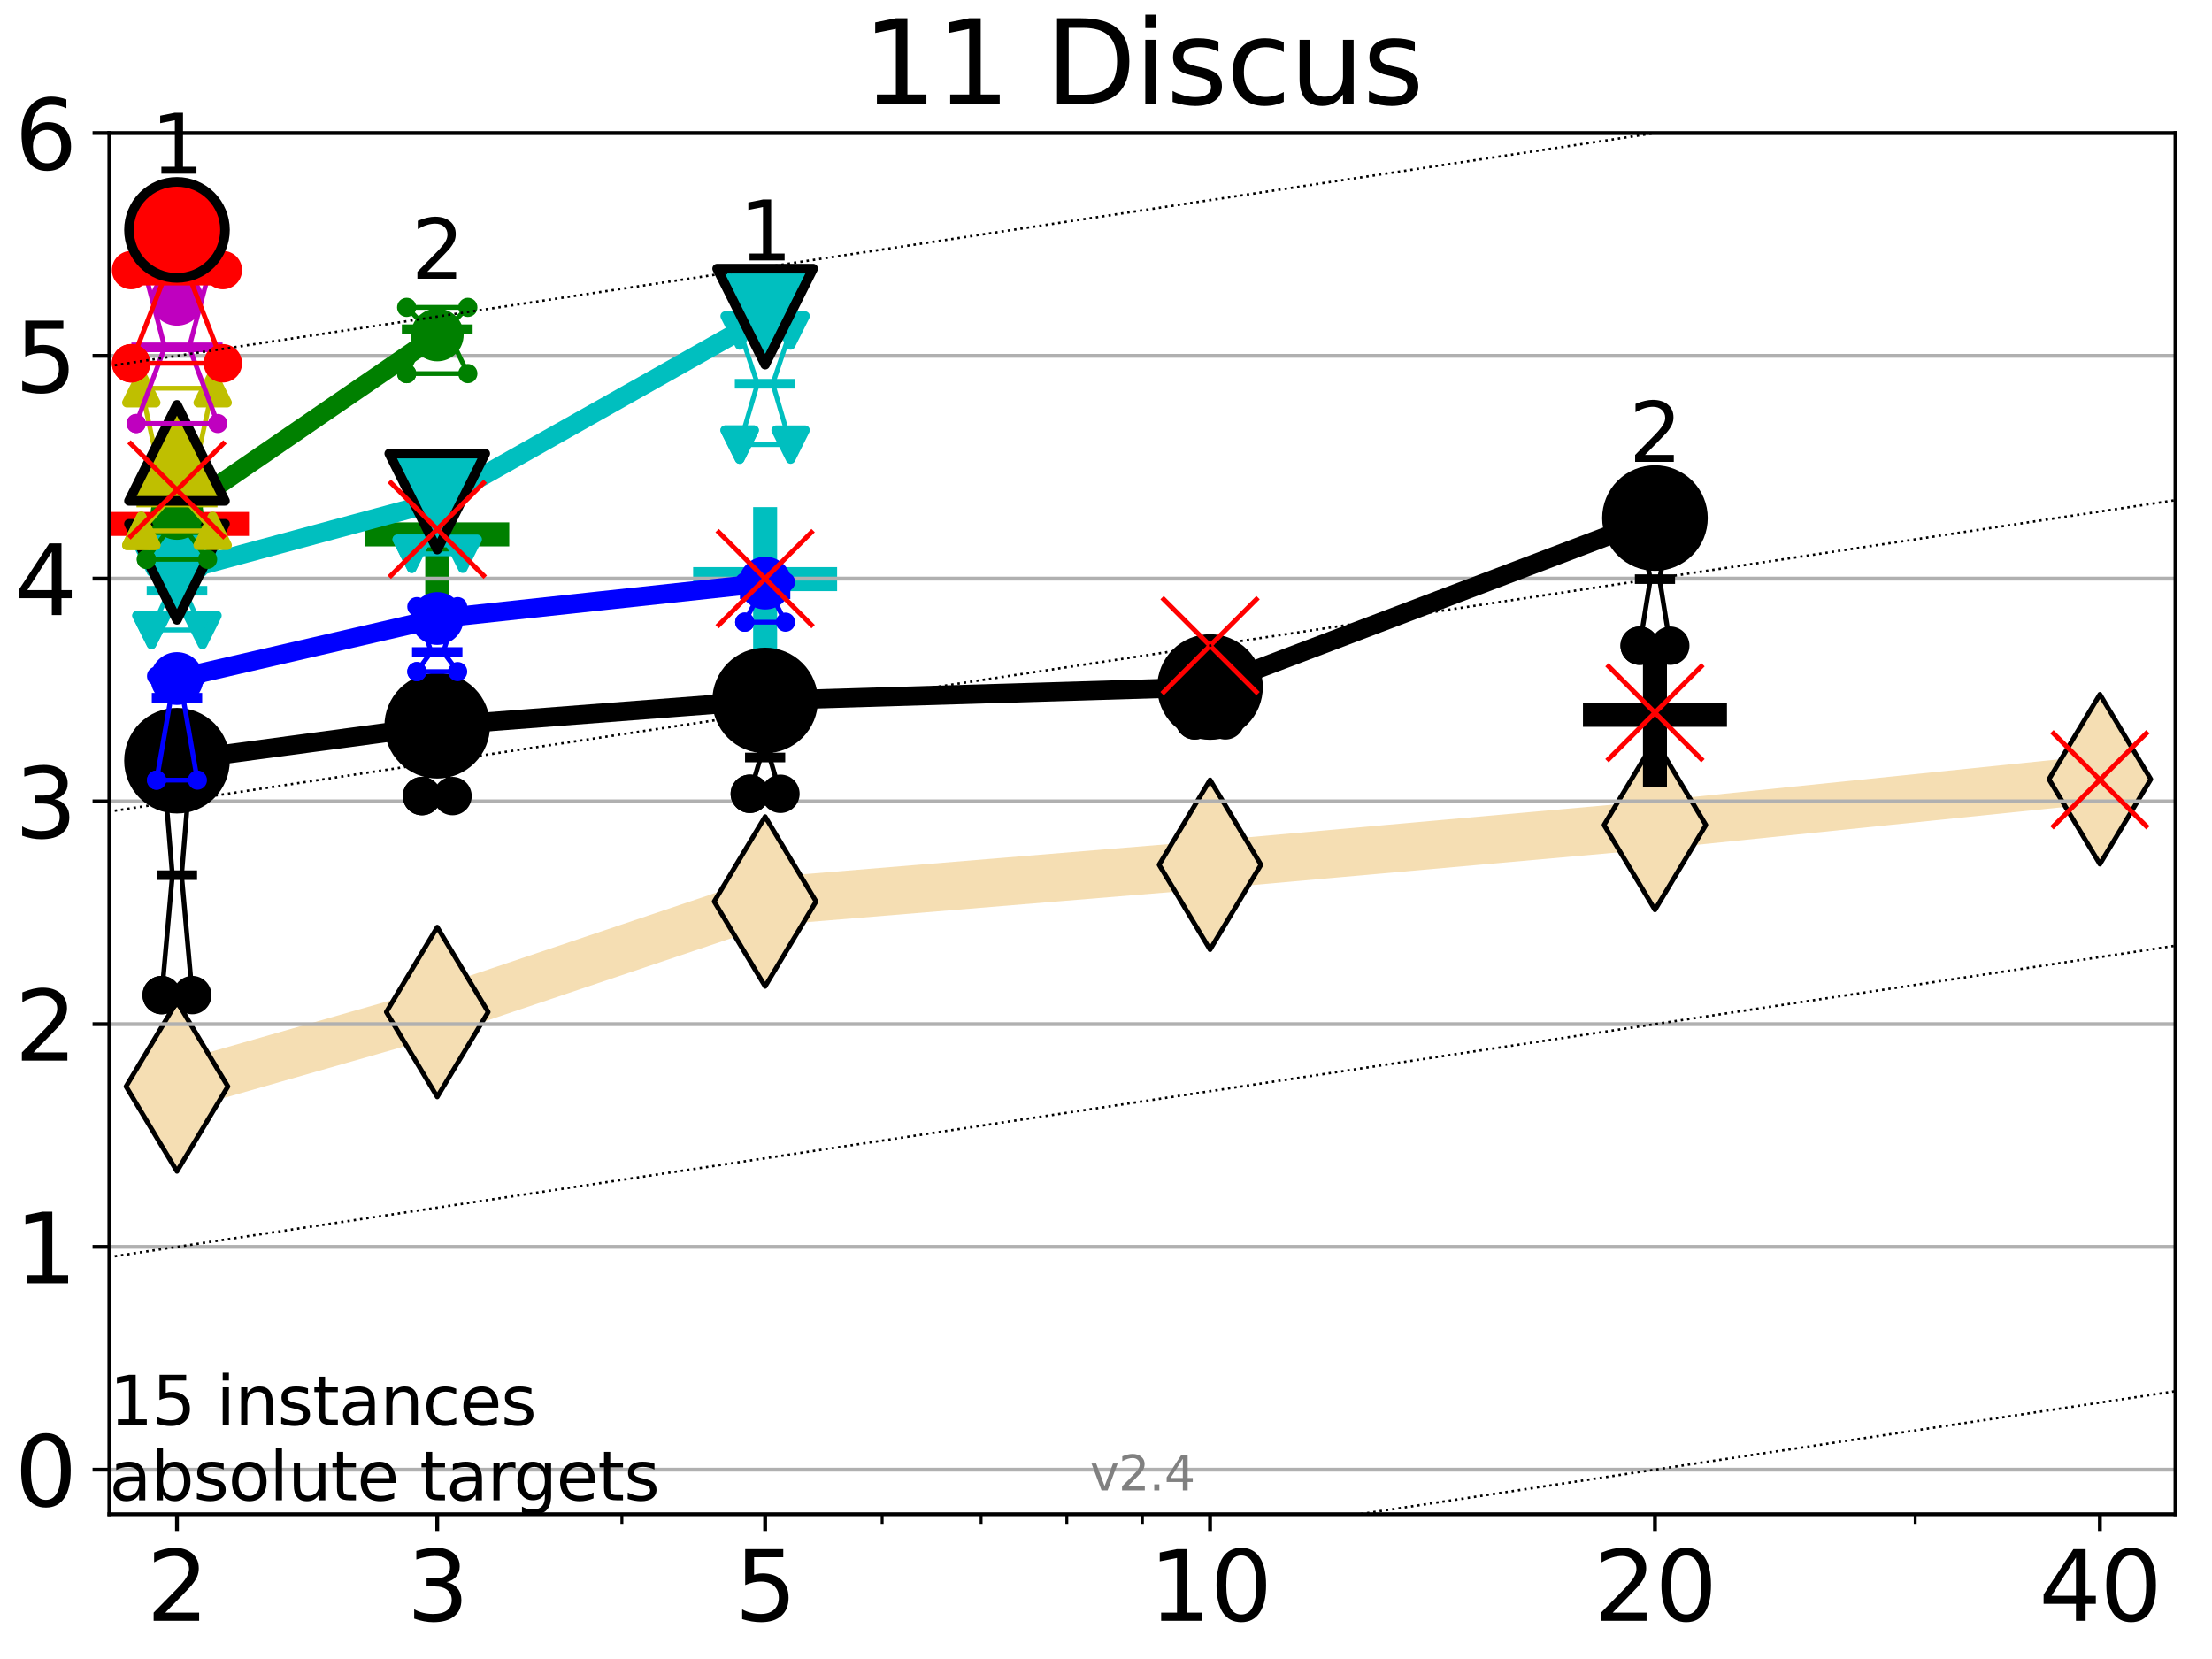 <?xml version="1.0" encoding="utf-8" standalone="no"?>
<!DOCTYPE svg PUBLIC "-//W3C//DTD SVG 1.1//EN"
  "http://www.w3.org/Graphics/SVG/1.1/DTD/svg11.dtd">
<svg height="345.6pt" version="1.1" viewBox="0 0 460.8 345.6" width="460.8pt" xmlns="http://www.w3.org/2000/svg" xmlns:xlink="http://www.w3.org/1999/xlink">
 <defs>
  <style type="text/css">*{stroke-linecap:butt;stroke-linejoin:round;}</style>
 </defs>
 <g id="figure_1">
  <g id="patch_1">
   <path d="M 0 345.6 
L 460.8 345.6 
L 460.8 0 
L 0 0 
z
" style="fill:#ffffff;"/>
  </g>
  <g id="axes_1">
   <g id="patch_2">
    <path d="M 22.78 315.44 
L 453.192 315.44 
L 453.192 27.72 
L 22.78 27.72 
z
" style="fill:#ffffff;"/>
   </g>
   <g id="line2d_1">
    <path clip-path="url(#pbc38364cb5)" d="M 36.868 226.332 
L 91.085 210.823 
L 159.39 187.8 
L 252.074 180.146 
L 344.758 171.862 
L 437.443 162.328 
" style="fill:none;stroke:#f5deb3;stroke-linecap:square;stroke-width:10;"/>
    <defs>
     <path d="M 0 17.678 
L 10.607 0 
L 0 -17.678 
L -10.607 0 
z
" id="m66cfd3278a" style="stroke:#000000;stroke-linejoin:miter;"/>
    </defs>
    <g clip-path="url(#pbc38364cb5)">
     <use style="fill:#f5deb3;stroke:#000000;stroke-linejoin:miter;" x="36.868" xlink:href="#m66cfd3278a" y="226.332"/>
     <use style="fill:#f5deb3;stroke:#000000;stroke-linejoin:miter;" x="91.085" xlink:href="#m66cfd3278a" y="210.823"/>
     <use style="fill:#f5deb3;stroke:#000000;stroke-linejoin:miter;" x="159.39" xlink:href="#m66cfd3278a" y="187.8"/>
     <use style="fill:#f5deb3;stroke:#000000;stroke-linejoin:miter;" x="252.074" xlink:href="#m66cfd3278a" y="180.146"/>
     <use style="fill:#f5deb3;stroke:#000000;stroke-linejoin:miter;" x="344.758" xlink:href="#m66cfd3278a" y="171.862"/>
     <use style="fill:#f5deb3;stroke:#000000;stroke-linejoin:miter;" x="437.443" xlink:href="#m66cfd3278a" y="162.328"/>
    </g>
   </g>
   <g id="line2d_2">
    <defs>
     <path d="M -15 0 
L 15 0 
M 0 15 
L 0 -15 
" id="md6edd3a2f4" style="stroke:#000000;stroke-width:5;"/>
    </defs>
    <g clip-path="url(#pbc38364cb5)">
     <use style="stroke:#000000;stroke-width:5;" x="344.758" xlink:href="#md6edd3a2f4" y="148.916"/>
    </g>
   </g>
   <g id="line2d_3">
    <defs>
     <path d="M -15 0 
L 15 0 
M 0 15 
L 0 -15 
" id="m4efd03cc0b" style="stroke:#00bfbf;stroke-width:5;"/>
    </defs>
    <g clip-path="url(#pbc38364cb5)">
     <use style="fill:#00bfbf;stroke:#00bfbf;stroke-width:5;" x="159.39" xlink:href="#m4efd03cc0b" y="120.636"/>
    </g>
   </g>
   <g id="line2d_4">
    <defs>
     <path d="M -15 0 
L 15 0 
M 0 15 
L 0 -15 
" id="mfd7782c67b" style="stroke:#008000;stroke-width:5;"/>
    </defs>
    <g clip-path="url(#pbc38364cb5)">
     <use style="fill:#008000;stroke:#008000;stroke-width:5;" x="91.085" xlink:href="#mfd7782c67b" y="111.326"/>
    </g>
   </g>
   <g id="line2d_5">
    <defs>
     <path d="M -15 0 
L 15 0 
M 0 15 
L 0 -15 
" id="m9fcfa1dea4" style="stroke:#ff0000;stroke-width:5;"/>
    </defs>
    <g clip-path="url(#pbc38364cb5)">
     <use style="fill:#ff0000;stroke:#ff0000;stroke-width:5;" x="36.868" xlink:href="#m9fcfa1dea4" y="109.151"/>
    </g>
   </g>
   <g id="matplotlib.axis_1">
    <g id="xtick_1">
     <g id="line2d_6">
      <defs>
       <path d="M 0 0 
L 0 3.5 
" id="mc74a6792f9" style="stroke:#000000;stroke-width:0.8;"/>
      </defs>
      <g>
       <use style="stroke:#000000;stroke-width:0.8;" x="36.868" xlink:href="#mc74a6792f9" y="315.44"/>
      </g>
     </g>
     <g id="text_1">
      <!-- 2 -->
      <g transform="translate(30.506 337.637)scale(0.2 -0.2)">
       <defs>
        <path d="M 1228 531 
L 3431 531 
L 3431 0 
L 469 0 
L 469 531 
Q 828 903 1448 1529 
Q 2069 2156 2228 2338 
Q 2531 2678 2651 2914 
Q 2772 3150 2772 3378 
Q 2772 3750 2511 3984 
Q 2250 4219 1831 4219 
Q 1534 4219 1204 4116 
Q 875 4013 500 3803 
L 500 4441 
Q 881 4594 1212 4672 
Q 1544 4750 1819 4750 
Q 2544 4750 2975 4387 
Q 3406 4025 3406 3419 
Q 3406 3131 3298 2873 
Q 3191 2616 2906 2266 
Q 2828 2175 2409 1742 
Q 1991 1309 1228 531 
z
" id="DejaVuSans-32" transform="scale(0.016)"/>
       </defs>
       <use xlink:href="#DejaVuSans-32"/>
      </g>
     </g>
    </g>
    <g id="xtick_2">
     <g id="line2d_7">
      <g>
       <use style="stroke:#000000;stroke-width:0.8;" x="91.085" xlink:href="#mc74a6792f9" y="315.44"/>
      </g>
     </g>
     <g id="text_2">
      <!-- 3 -->
      <g transform="translate(84.723 337.637)scale(0.2 -0.2)">
       <defs>
        <path d="M 2597 2516 
Q 3050 2419 3304 2112 
Q 3559 1806 3559 1356 
Q 3559 666 3084 287 
Q 2609 -91 1734 -91 
Q 1441 -91 1130 -33 
Q 819 25 488 141 
L 488 750 
Q 750 597 1062 519 
Q 1375 441 1716 441 
Q 2309 441 2620 675 
Q 2931 909 2931 1356 
Q 2931 1769 2642 2001 
Q 2353 2234 1838 2234 
L 1294 2234 
L 1294 2753 
L 1863 2753 
Q 2328 2753 2575 2939 
Q 2822 3125 2822 3475 
Q 2822 3834 2567 4026 
Q 2313 4219 1838 4219 
Q 1578 4219 1281 4162 
Q 984 4106 628 3988 
L 628 4550 
Q 988 4650 1302 4700 
Q 1616 4750 1894 4750 
Q 2613 4750 3031 4423 
Q 3450 4097 3450 3541 
Q 3450 3153 3228 2886 
Q 3006 2619 2597 2516 
z
" id="DejaVuSans-33" transform="scale(0.016)"/>
       </defs>
       <use xlink:href="#DejaVuSans-33"/>
      </g>
     </g>
    </g>
    <g id="xtick_3">
     <g id="line2d_8">
      <g>
       <use style="stroke:#000000;stroke-width:0.8;" x="159.39" xlink:href="#mc74a6792f9" y="315.44"/>
      </g>
     </g>
     <g id="text_3">
      <!-- 5 -->
      <g transform="translate(153.028 337.637)scale(0.2 -0.2)">
       <defs>
        <path d="M 691 4666 
L 3169 4666 
L 3169 4134 
L 1269 4134 
L 1269 2991 
Q 1406 3038 1543 3061 
Q 1681 3084 1819 3084 
Q 2600 3084 3056 2656 
Q 3513 2228 3513 1497 
Q 3513 744 3044 326 
Q 2575 -91 1722 -91 
Q 1428 -91 1123 -41 
Q 819 9 494 109 
L 494 744 
Q 775 591 1075 516 
Q 1375 441 1709 441 
Q 2250 441 2565 725 
Q 2881 1009 2881 1497 
Q 2881 1984 2565 2268 
Q 2250 2553 1709 2553 
Q 1456 2553 1204 2497 
Q 953 2441 691 2322 
L 691 4666 
z
" id="DejaVuSans-35" transform="scale(0.016)"/>
       </defs>
       <use xlink:href="#DejaVuSans-35"/>
      </g>
     </g>
    </g>
    <g id="xtick_4">
     <g id="line2d_9">
      <g>
       <use style="stroke:#000000;stroke-width:0.8;" x="252.074" xlink:href="#mc74a6792f9" y="315.44"/>
      </g>
     </g>
     <g id="text_4">
      <!-- 10 -->
      <g transform="translate(239.349 337.637)scale(0.2 -0.2)">
       <defs>
        <path d="M 794 531 
L 1825 531 
L 1825 4091 
L 703 3866 
L 703 4441 
L 1819 4666 
L 2450 4666 
L 2450 531 
L 3481 531 
L 3481 0 
L 794 0 
L 794 531 
z
" id="DejaVuSans-31" transform="scale(0.016)"/>
        <path d="M 2034 4250 
Q 1547 4250 1301 3770 
Q 1056 3291 1056 2328 
Q 1056 1369 1301 889 
Q 1547 409 2034 409 
Q 2525 409 2770 889 
Q 3016 1369 3016 2328 
Q 3016 3291 2770 3770 
Q 2525 4250 2034 4250 
z
M 2034 4750 
Q 2819 4750 3233 4129 
Q 3647 3509 3647 2328 
Q 3647 1150 3233 529 
Q 2819 -91 2034 -91 
Q 1250 -91 836 529 
Q 422 1150 422 2328 
Q 422 3509 836 4129 
Q 1250 4750 2034 4750 
z
" id="DejaVuSans-30" transform="scale(0.016)"/>
       </defs>
       <use xlink:href="#DejaVuSans-31"/>
       <use x="63.623" xlink:href="#DejaVuSans-30"/>
      </g>
     </g>
    </g>
    <g id="xtick_5">
     <g id="line2d_10">
      <g>
       <use style="stroke:#000000;stroke-width:0.8;" x="344.758" xlink:href="#mc74a6792f9" y="315.44"/>
      </g>
     </g>
     <g id="text_5">
      <!-- 20 -->
      <g transform="translate(332.033 337.637)scale(0.2 -0.2)">
       <use xlink:href="#DejaVuSans-32"/>
       <use x="63.623" xlink:href="#DejaVuSans-30"/>
      </g>
     </g>
    </g>
    <g id="xtick_6">
     <g id="line2d_11">
      <g>
       <use style="stroke:#000000;stroke-width:0.8;" x="437.443" xlink:href="#mc74a6792f9" y="315.44"/>
      </g>
     </g>
     <g id="text_6">
      <!-- 40 -->
      <g transform="translate(424.718 337.637)scale(0.2 -0.2)">
       <defs>
        <path d="M 2419 4116 
L 825 1625 
L 2419 1625 
L 2419 4116 
z
M 2253 4666 
L 3047 4666 
L 3047 1625 
L 3713 1625 
L 3713 1100 
L 3047 1100 
L 3047 0 
L 2419 0 
L 2419 1100 
L 313 1100 
L 313 1709 
L 2253 4666 
z
" id="DejaVuSans-34" transform="scale(0.016)"/>
       </defs>
       <use xlink:href="#DejaVuSans-34"/>
       <use x="63.623" xlink:href="#DejaVuSans-30"/>
      </g>
     </g>
    </g>
    <g id="xtick_7">
     <g id="line2d_12">
      <defs>
       <path d="M 0 0 
L 0 2 
" id="mb801c07782" style="stroke:#000000;stroke-width:0.6;"/>
      </defs>
      <g>
       <use style="stroke:#000000;stroke-width:0.6;" x="129.552" xlink:href="#mb801c07782" y="315.44"/>
      </g>
     </g>
    </g>
    <g id="xtick_8">
     <g id="line2d_13">
      <g>
       <use style="stroke:#000000;stroke-width:0.6;" x="183.769" xlink:href="#mb801c07782" y="315.44"/>
      </g>
     </g>
    </g>
    <g id="xtick_9">
     <g id="line2d_14">
      <g>
       <use style="stroke:#000000;stroke-width:0.6;" x="204.381" xlink:href="#mb801c07782" y="315.44"/>
      </g>
     </g>
    </g>
    <g id="xtick_10">
     <g id="line2d_15">
      <g>
       <use style="stroke:#000000;stroke-width:0.6;" x="222.237" xlink:href="#mb801c07782" y="315.44"/>
      </g>
     </g>
    </g>
    <g id="xtick_11">
     <g id="line2d_16">
      <g>
       <use style="stroke:#000000;stroke-width:0.6;" x="237.986" xlink:href="#mb801c07782" y="315.44"/>
      </g>
     </g>
    </g>
    <g id="xtick_12">
     <g id="line2d_17">
      <g>
       <use style="stroke:#000000;stroke-width:0.6;" x="398.975" xlink:href="#mb801c07782" y="315.44"/>
      </g>
     </g>
    </g>
   </g>
   <g id="matplotlib.axis_2">
    <g id="ytick_1">
     <g id="line2d_18">
      <path clip-path="url(#pbc38364cb5)" d="M 22.78 306.159 
L 453.192 306.159 
" style="fill:none;stroke:#b0b0b0;stroke-linecap:square;stroke-width:0.8;"/>
     </g>
     <g id="line2d_19">
      <defs>
       <path d="M 0 0 
L -3.5 0 
" id="m83ab6d2606" style="stroke:#000000;stroke-width:0.8;"/>
      </defs>
      <g>
       <use style="stroke:#000000;stroke-width:0.8;" x="22.78" xlink:href="#m83ab6d2606" y="306.159"/>
      </g>
     </g>
     <g id="text_7">
      <!-- 0 -->
      <g transform="translate(3.055 313.757)scale(0.2 -0.2)">
       <use xlink:href="#DejaVuSans-30"/>
      </g>
     </g>
    </g>
    <g id="ytick_2">
     <g id="line2d_20">
      <path clip-path="url(#pbc38364cb5)" d="M 22.78 259.752 
L 453.192 259.752 
" style="fill:none;stroke:#b0b0b0;stroke-linecap:square;stroke-width:0.8;"/>
     </g>
     <g id="line2d_21">
      <g>
       <use style="stroke:#000000;stroke-width:0.8;" x="22.78" xlink:href="#m83ab6d2606" y="259.752"/>
      </g>
     </g>
     <g id="text_8">
      <!-- 1 -->
      <g transform="translate(3.055 267.351)scale(0.2 -0.2)">
       <use xlink:href="#DejaVuSans-31"/>
      </g>
     </g>
    </g>
    <g id="ytick_3">
     <g id="line2d_22">
      <path clip-path="url(#pbc38364cb5)" d="M 22.78 213.346 
L 453.192 213.346 
" style="fill:none;stroke:#b0b0b0;stroke-linecap:square;stroke-width:0.8;"/>
     </g>
     <g id="line2d_23">
      <g>
       <use style="stroke:#000000;stroke-width:0.8;" x="22.78" xlink:href="#m83ab6d2606" y="213.346"/>
      </g>
     </g>
     <g id="text_9">
      <!-- 2 -->
      <g transform="translate(3.055 220.944)scale(0.2 -0.2)">
       <use xlink:href="#DejaVuSans-32"/>
      </g>
     </g>
    </g>
    <g id="ytick_4">
     <g id="line2d_24">
      <path clip-path="url(#pbc38364cb5)" d="M 22.78 166.939 
L 453.192 166.939 
" style="fill:none;stroke:#b0b0b0;stroke-linecap:square;stroke-width:0.8;"/>
     </g>
     <g id="line2d_25">
      <g>
       <use style="stroke:#000000;stroke-width:0.8;" x="22.78" xlink:href="#m83ab6d2606" y="166.939"/>
      </g>
     </g>
     <g id="text_10">
      <!-- 3 -->
      <g transform="translate(3.055 174.538)scale(0.2 -0.2)">
       <use xlink:href="#DejaVuSans-33"/>
      </g>
     </g>
    </g>
    <g id="ytick_5">
     <g id="line2d_26">
      <path clip-path="url(#pbc38364cb5)" d="M 22.78 120.533 
L 453.192 120.533 
" style="fill:none;stroke:#b0b0b0;stroke-linecap:square;stroke-width:0.8;"/>
     </g>
     <g id="line2d_27">
      <g>
       <use style="stroke:#000000;stroke-width:0.8;" x="22.78" xlink:href="#m83ab6d2606" y="120.533"/>
      </g>
     </g>
     <g id="text_11">
      <!-- 4 -->
      <g transform="translate(3.055 128.131)scale(0.2 -0.2)">
       <use xlink:href="#DejaVuSans-34"/>
      </g>
     </g>
    </g>
    <g id="ytick_6">
     <g id="line2d_28">
      <path clip-path="url(#pbc38364cb5)" d="M 22.78 74.126 
L 453.192 74.126 
" style="fill:none;stroke:#b0b0b0;stroke-linecap:square;stroke-width:0.8;"/>
     </g>
     <g id="line2d_29">
      <g>
       <use style="stroke:#000000;stroke-width:0.8;" x="22.78" xlink:href="#m83ab6d2606" y="74.126"/>
      </g>
     </g>
     <g id="text_12">
      <!-- 5 -->
      <g transform="translate(3.055 81.725)scale(0.2 -0.2)">
       <use xlink:href="#DejaVuSans-35"/>
      </g>
     </g>
    </g>
    <g id="ytick_7">
     <g id="line2d_30">
      <path clip-path="url(#pbc38364cb5)" d="M 22.78 27.72 
L 453.192 27.72 
" style="fill:none;stroke:#b0b0b0;stroke-linecap:square;stroke-width:0.8;"/>
     </g>
     <g id="line2d_31">
      <g>
       <use style="stroke:#000000;stroke-width:0.8;" x="22.78" xlink:href="#m83ab6d2606" y="27.72"/>
      </g>
     </g>
     <g id="text_13">
      <!-- 6 -->
      <g transform="translate(3.055 35.318)scale(0.2 -0.2)">
       <defs>
        <path d="M 2113 2584 
Q 1688 2584 1439 2293 
Q 1191 2003 1191 1497 
Q 1191 994 1439 701 
Q 1688 409 2113 409 
Q 2538 409 2786 701 
Q 3034 994 3034 1497 
Q 3034 2003 2786 2293 
Q 2538 2584 2113 2584 
z
M 3366 4563 
L 3366 3988 
Q 3128 4100 2886 4159 
Q 2644 4219 2406 4219 
Q 1781 4219 1451 3797 
Q 1122 3375 1075 2522 
Q 1259 2794 1537 2939 
Q 1816 3084 2150 3084 
Q 2853 3084 3261 2657 
Q 3669 2231 3669 1497 
Q 3669 778 3244 343 
Q 2819 -91 2113 -91 
Q 1303 -91 875 529 
Q 447 1150 447 2328 
Q 447 3434 972 4092 
Q 1497 4750 2381 4750 
Q 2619 4750 2861 4703 
Q 3103 4656 3366 4563 
z
" id="DejaVuSans-36" transform="scale(0.016)"/>
       </defs>
       <use xlink:href="#DejaVuSans-36"/>
      </g>
     </g>
    </g>
   </g>
   <g id="line2d_32">
    <path clip-path="url(#pbc38364cb5)" d="M 33.682 207.297 
L 35.912 182.318 
L 33.682 155.205 
L 40.054 155.205 
L 37.824 182.318 
L 40.054 207.297 
L 33.682 207.297 
" style="fill:none;stroke:#000000;stroke-linecap:square;"/>
   </g>
   <g id="line2d_33">
    <path clip-path="url(#pbc38364cb5)" d="M 33.682 207.297 
L 40.054 207.297 
L 40.054 155.205 
L 33.682 155.205 
L 33.682 207.297 
" style="fill:none;"/>
    <defs>
     <path d="M 0 3 
C 0.796 3 1.559 2.684 2.121 2.121 
C 2.684 1.559 3 0.796 3 0 
C 3 -0.796 2.684 -1.559 2.121 -2.121 
C 1.559 -2.684 0.796 -3 0 -3 
C -0.796 -3 -1.559 -2.684 -2.121 -2.121 
C -2.684 -1.559 -3 -0.796 -3 0 
C -3 0.796 -2.684 1.559 -2.121 2.121 
C -1.559 2.684 -0.796 3 0 3 
z
" id="m1282d35e96" style="stroke:#000000;stroke-width:2;"/>
    </defs>
    <g clip-path="url(#pbc38364cb5)">
     <use style="stroke:#000000;stroke-width:2;" x="33.682" xlink:href="#m1282d35e96" y="207.297"/>
     <use style="stroke:#000000;stroke-width:2;" x="40.054" xlink:href="#m1282d35e96" y="207.297"/>
     <use style="stroke:#000000;stroke-width:2;" x="40.054" xlink:href="#m1282d35e96" y="155.205"/>
     <use style="stroke:#000000;stroke-width:2;" x="33.682" xlink:href="#m1282d35e96" y="155.205"/>
     <use style="stroke:#000000;stroke-width:2;" x="33.682" xlink:href="#m1282d35e96" y="207.297"/>
    </g>
   </g>
   <g id="line2d_34">
    <path clip-path="url(#pbc38364cb5)" d="M 33.682 182.318 
L 40.054 182.318 
" style="fill:none;stroke:#000000;stroke-linecap:square;stroke-width:2;"/>
   </g>
   <g id="line2d_35">
    <path clip-path="url(#pbc38364cb5)" d="M 87.899 165.835 
L 90.129 156.691 
L 87.899 153.726 
L 94.271 153.726 
L 92.041 156.691 
L 94.271 165.835 
L 87.899 165.835 
" style="fill:none;stroke:#000000;stroke-linecap:square;"/>
   </g>
   <g id="line2d_36">
    <path clip-path="url(#pbc38364cb5)" d="M 87.899 165.835 
L 94.271 165.835 
L 94.271 153.726 
L 87.899 153.726 
L 87.899 165.835 
" style="fill:none;"/>
    <g clip-path="url(#pbc38364cb5)">
     <use style="stroke:#000000;stroke-width:2;" x="87.899" xlink:href="#m1282d35e96" y="165.835"/>
     <use style="stroke:#000000;stroke-width:2;" x="94.271" xlink:href="#m1282d35e96" y="165.835"/>
     <use style="stroke:#000000;stroke-width:2;" x="94.271" xlink:href="#m1282d35e96" y="153.726"/>
     <use style="stroke:#000000;stroke-width:2;" x="87.899" xlink:href="#m1282d35e96" y="153.726"/>
     <use style="stroke:#000000;stroke-width:2;" x="87.899" xlink:href="#m1282d35e96" y="165.835"/>
    </g>
   </g>
   <g id="line2d_37">
    <path clip-path="url(#pbc38364cb5)" d="M 87.899 156.691 
L 94.271 156.691 
" style="fill:none;stroke:#000000;stroke-linecap:square;stroke-width:2;"/>
   </g>
   <g id="line2d_38">
    <path clip-path="url(#pbc38364cb5)" d="M 156.204 165.362 
L 158.434 157.801 
L 156.204 143.507 
L 162.576 143.507 
L 160.346 157.801 
L 162.576 165.362 
L 156.204 165.362 
" style="fill:none;stroke:#000000;stroke-linecap:square;"/>
   </g>
   <g id="line2d_39">
    <path clip-path="url(#pbc38364cb5)" d="M 156.204 165.362 
L 162.576 165.362 
L 162.576 143.507 
L 156.204 143.507 
L 156.204 165.362 
" style="fill:none;"/>
    <g clip-path="url(#pbc38364cb5)">
     <use style="stroke:#000000;stroke-width:2;" x="156.204" xlink:href="#m1282d35e96" y="165.362"/>
     <use style="stroke:#000000;stroke-width:2;" x="162.576" xlink:href="#m1282d35e96" y="165.362"/>
     <use style="stroke:#000000;stroke-width:2;" x="162.576" xlink:href="#m1282d35e96" y="143.507"/>
     <use style="stroke:#000000;stroke-width:2;" x="156.204" xlink:href="#m1282d35e96" y="143.507"/>
     <use style="stroke:#000000;stroke-width:2;" x="156.204" xlink:href="#m1282d35e96" y="165.362"/>
    </g>
   </g>
   <g id="line2d_40">
    <path clip-path="url(#pbc38364cb5)" d="M 156.204 157.801 
L 162.576 157.801 
" style="fill:none;stroke:#000000;stroke-linecap:square;stroke-width:2;"/>
   </g>
   <g id="line2d_41">
    <path clip-path="url(#pbc38364cb5)" d="M 248.888 150.065 
L 251.118 142.469 
L 248.888 138.926 
L 255.26 138.926 
L 253.03 142.469 
L 255.26 150.065 
L 248.888 150.065 
" style="fill:none;stroke:#000000;stroke-linecap:square;"/>
   </g>
   <g id="line2d_42">
    <path clip-path="url(#pbc38364cb5)" d="M 248.888 150.065 
L 255.26 150.065 
L 255.26 138.926 
L 248.888 138.926 
L 248.888 150.065 
" style="fill:none;"/>
    <g clip-path="url(#pbc38364cb5)">
     <use style="stroke:#000000;stroke-width:2;" x="248.888" xlink:href="#m1282d35e96" y="150.065"/>
     <use style="stroke:#000000;stroke-width:2;" x="255.26" xlink:href="#m1282d35e96" y="150.065"/>
     <use style="stroke:#000000;stroke-width:2;" x="255.26" xlink:href="#m1282d35e96" y="138.926"/>
     <use style="stroke:#000000;stroke-width:2;" x="248.888" xlink:href="#m1282d35e96" y="138.926"/>
     <use style="stroke:#000000;stroke-width:2;" x="248.888" xlink:href="#m1282d35e96" y="150.065"/>
    </g>
   </g>
   <g id="line2d_43">
    <path clip-path="url(#pbc38364cb5)" d="M 248.888 142.469 
L 255.26 142.469 
" style="fill:none;stroke:#000000;stroke-linecap:square;stroke-width:2;"/>
   </g>
   <g id="line2d_44">
    <path clip-path="url(#pbc38364cb5)" d="M 341.572 134.512 
L 343.803 120.643 
L 341.572 109.257 
L 347.945 109.257 
L 345.714 120.643 
L 347.945 134.512 
L 341.572 134.512 
" style="fill:none;stroke:#000000;stroke-linecap:square;"/>
   </g>
   <g id="line2d_45">
    <path clip-path="url(#pbc38364cb5)" d="M 341.572 134.512 
L 347.945 134.512 
L 347.945 109.257 
L 341.572 109.257 
L 341.572 134.512 
" style="fill:none;"/>
    <g clip-path="url(#pbc38364cb5)">
     <use style="stroke:#000000;stroke-width:2;" x="341.572" xlink:href="#m1282d35e96" y="134.512"/>
     <use style="stroke:#000000;stroke-width:2;" x="347.945" xlink:href="#m1282d35e96" y="134.512"/>
     <use style="stroke:#000000;stroke-width:2;" x="347.945" xlink:href="#m1282d35e96" y="109.257"/>
     <use style="stroke:#000000;stroke-width:2;" x="341.572" xlink:href="#m1282d35e96" y="109.257"/>
     <use style="stroke:#000000;stroke-width:2;" x="341.572" xlink:href="#m1282d35e96" y="134.512"/>
    </g>
   </g>
   <g id="line2d_46">
    <path clip-path="url(#pbc38364cb5)" d="M 341.572 120.643 
L 347.945 120.643 
" style="fill:none;stroke:#000000;stroke-linecap:square;stroke-width:2;"/>
   </g>
   <g id="line2d_47">
    <path clip-path="url(#pbc38364cb5)" d="M 36.868 158.466 
L 91.085 151.183 
" style="fill:none;stroke:#000000;stroke-linecap:square;stroke-width:4;"/>
   </g>
   <g id="line2d_48">
    <path clip-path="url(#pbc38364cb5)" d="M 91.085 151.183 
L 159.39 145.915 
" style="fill:none;stroke:#000000;stroke-linecap:square;stroke-width:4;"/>
   </g>
   <g id="line2d_49">
    <path clip-path="url(#pbc38364cb5)" d="M 159.39 145.915 
L 252.074 143.123 
" style="fill:none;stroke:#000000;stroke-linecap:square;stroke-width:4;"/>
   </g>
   <g id="line2d_50">
    <path clip-path="url(#pbc38364cb5)" d="M 252.074 143.123 
L 344.758 107.922 
" style="fill:none;stroke:#000000;stroke-linecap:square;stroke-width:4;"/>
   </g>
   <g id="line2d_51">
    <path clip-path="url(#pbc38364cb5)" d="M 36.868 158.466 
L 91.085 151.183 
L 159.39 145.915 
L 252.074 143.123 
L 344.758 107.922 
" style="fill:none;"/>
    <defs>
     <path d="M 0 10 
C 2.652 10 5.196 8.946 7.071 7.071 
C 8.946 5.196 10 2.652 10 0 
C 10 -2.652 8.946 -5.196 7.071 -7.071 
C 5.196 -8.946 2.652 -10 0 -10 
C -2.652 -10 -5.196 -8.946 -7.071 -7.071 
C -8.946 -5.196 -10 -2.652 -10 0 
C -10 2.652 -8.946 5.196 -7.071 7.071 
C -5.196 8.946 -2.652 10 0 10 
z
" id="m45de490790" style="stroke:#000000;stroke-width:2;"/>
    </defs>
    <g clip-path="url(#pbc38364cb5)">
     <use style="stroke:#000000;stroke-width:2;" x="36.868" xlink:href="#m45de490790" y="158.466"/>
     <use style="stroke:#000000;stroke-width:2;" x="91.085" xlink:href="#m45de490790" y="151.183"/>
     <use style="stroke:#000000;stroke-width:2;" x="159.39" xlink:href="#m45de490790" y="145.915"/>
     <use style="stroke:#000000;stroke-width:2;" x="252.074" xlink:href="#m45de490790" y="143.123"/>
     <use style="stroke:#000000;stroke-width:2;" x="344.758" xlink:href="#m45de490790" y="107.922"/>
    </g>
   </g>
   <g id="line2d_52">
    <path clip-path="url(#pbc38364cb5)" d="M 32.62 162.515 
L 35.594 145.35 
L 32.62 140.845 
L 41.116 140.845 
L 38.143 145.35 
L 41.116 162.515 
L 32.62 162.515 
" style="fill:none;stroke:#0000ff;stroke-linecap:square;"/>
   </g>
   <g id="line2d_53">
    <path clip-path="url(#pbc38364cb5)" d="M 32.62 162.515 
L 41.116 162.515 
L 41.116 140.845 
L 32.62 140.845 
L 32.62 162.515 
" style="fill:none;"/>
    <defs>
     <path d="M 0 1.5 
C 0.398 1.5 0.779 1.342 1.061 1.061 
C 1.342 0.779 1.5 0.398 1.5 0 
C 1.5 -0.398 1.342 -0.779 1.061 -1.061 
C 0.779 -1.342 0.398 -1.5 0 -1.5 
C -0.398 -1.5 -0.779 -1.342 -1.061 -1.061 
C -1.342 -0.779 -1.5 -0.398 -1.5 0 
C -1.5 0.398 -1.342 0.779 -1.061 1.061 
C -0.779 1.342 -0.398 1.5 0 1.5 
z
" id="m3df7524d7c" style="stroke:#0000ff;"/>
    </defs>
    <g clip-path="url(#pbc38364cb5)">
     <use style="fill:#0000ff;stroke:#0000ff;" x="32.62" xlink:href="#m3df7524d7c" y="162.515"/>
     <use style="fill:#0000ff;stroke:#0000ff;" x="41.116" xlink:href="#m3df7524d7c" y="162.515"/>
     <use style="fill:#0000ff;stroke:#0000ff;" x="41.116" xlink:href="#m3df7524d7c" y="140.845"/>
     <use style="fill:#0000ff;stroke:#0000ff;" x="32.62" xlink:href="#m3df7524d7c" y="140.845"/>
     <use style="fill:#0000ff;stroke:#0000ff;" x="32.62" xlink:href="#m3df7524d7c" y="162.515"/>
    </g>
   </g>
   <g id="line2d_54">
    <path clip-path="url(#pbc38364cb5)" d="M 32.62 145.35 
L 41.116 145.35 
" style="fill:none;stroke:#0000ff;stroke-linecap:square;stroke-width:2;"/>
   </g>
   <g id="line2d_55">
    <path clip-path="url(#pbc38364cb5)" d="M 86.837 139.909 
L 89.811 135.825 
L 86.837 126.375 
L 95.333 126.375 
L 92.359 135.825 
L 95.333 139.909 
L 86.837 139.909 
" style="fill:none;stroke:#0000ff;stroke-linecap:square;"/>
   </g>
   <g id="line2d_56">
    <path clip-path="url(#pbc38364cb5)" d="M 86.837 139.909 
L 95.333 139.909 
L 95.333 126.375 
L 86.837 126.375 
L 86.837 139.909 
" style="fill:none;"/>
    <g clip-path="url(#pbc38364cb5)">
     <use style="fill:#0000ff;stroke:#0000ff;" x="86.837" xlink:href="#m3df7524d7c" y="139.909"/>
     <use style="fill:#0000ff;stroke:#0000ff;" x="95.333" xlink:href="#m3df7524d7c" y="139.909"/>
     <use style="fill:#0000ff;stroke:#0000ff;" x="95.333" xlink:href="#m3df7524d7c" y="126.375"/>
     <use style="fill:#0000ff;stroke:#0000ff;" x="86.837" xlink:href="#m3df7524d7c" y="126.375"/>
     <use style="fill:#0000ff;stroke:#0000ff;" x="86.837" xlink:href="#m3df7524d7c" y="139.909"/>
    </g>
   </g>
   <g id="line2d_57">
    <path clip-path="url(#pbc38364cb5)" d="M 86.837 135.825 
L 95.333 135.825 
" style="fill:none;stroke:#0000ff;stroke-linecap:square;stroke-width:2;"/>
   </g>
   <g id="line2d_58">
    <path clip-path="url(#pbc38364cb5)" d="M 155.142 129.607 
L 158.116 123.795 
L 155.142 121.242 
L 163.638 121.242 
L 160.665 123.795 
L 163.638 129.607 
L 155.142 129.607 
" style="fill:none;stroke:#0000ff;stroke-linecap:square;"/>
   </g>
   <g id="line2d_59">
    <path clip-path="url(#pbc38364cb5)" d="M 155.142 129.607 
L 163.638 129.607 
L 163.638 121.242 
L 155.142 121.242 
L 155.142 129.607 
" style="fill:none;"/>
    <g clip-path="url(#pbc38364cb5)">
     <use style="fill:#0000ff;stroke:#0000ff;" x="155.142" xlink:href="#m3df7524d7c" y="129.607"/>
     <use style="fill:#0000ff;stroke:#0000ff;" x="163.638" xlink:href="#m3df7524d7c" y="129.607"/>
     <use style="fill:#0000ff;stroke:#0000ff;" x="163.638" xlink:href="#m3df7524d7c" y="121.242"/>
     <use style="fill:#0000ff;stroke:#0000ff;" x="155.142" xlink:href="#m3df7524d7c" y="121.242"/>
     <use style="fill:#0000ff;stroke:#0000ff;" x="155.142" xlink:href="#m3df7524d7c" y="129.607"/>
    </g>
   </g>
   <g id="line2d_60">
    <path clip-path="url(#pbc38364cb5)" d="M 155.142 123.795 
L 163.638 123.795 
" style="fill:none;stroke:#0000ff;stroke-linecap:square;stroke-width:2;"/>
   </g>
   <g id="line2d_61">
    <path clip-path="url(#pbc38364cb5)" d="M 36.868 141.355 
L 91.085 128.845 
" style="fill:none;stroke:#0000ff;stroke-linecap:square;stroke-width:4;"/>
   </g>
   <g id="line2d_62">
    <path clip-path="url(#pbc38364cb5)" d="M 91.085 128.845 
L 159.39 121.464 
" style="fill:none;stroke:#0000ff;stroke-linecap:square;stroke-width:4;"/>
   </g>
   <g id="line2d_63">
    <path clip-path="url(#pbc38364cb5)" d="M 36.868 141.355 
L 91.085 128.845 
L 159.39 121.464 
" style="fill:none;"/>
    <defs>
     <path d="M 0 5 
C 1.326 5 2.598 4.473 3.536 3.536 
C 4.473 2.598 5 1.326 5 0 
C 5 -1.326 4.473 -2.598 3.536 -3.536 
C 2.598 -4.473 1.326 -5 0 -5 
C -1.326 -5 -2.598 -4.473 -3.536 -3.536 
C -4.473 -2.598 -5 -1.326 -5 0 
C -5 1.326 -4.473 2.598 -3.536 3.536 
C -2.598 4.473 -1.326 5 0 5 
z
" id="mca2c3b62cc" style="stroke:#0000ff;"/>
    </defs>
    <g clip-path="url(#pbc38364cb5)">
     <use style="fill:#0000ff;stroke:#0000ff;" x="36.868" xlink:href="#mca2c3b62cc" y="141.355"/>
     <use style="fill:#0000ff;stroke:#0000ff;" x="91.085" xlink:href="#mca2c3b62cc" y="128.845"/>
     <use style="fill:#0000ff;stroke:#0000ff;" x="159.39" xlink:href="#mca2c3b62cc" y="121.464"/>
    </g>
   </g>
   <g id="line2d_64">
    <path clip-path="url(#pbc38364cb5)" d="M 31.558 131.235 
L 35.275 123.059 
L 31.558 116.106 
L 42.178 116.106 
L 38.461 123.059 
L 42.178 131.235 
L 31.558 131.235 
" style="fill:none;stroke:#00bfbf;stroke-linecap:square;"/>
   </g>
   <g id="line2d_65">
    <path clip-path="url(#pbc38364cb5)" d="M 31.558 131.235 
L 42.178 131.235 
L 42.178 116.106 
L 31.558 116.106 
L 31.558 131.235 
" style="fill:none;"/>
    <defs>
     <path d="M -0 3 
L 3 -3 
L -3 -3 
z
" id="m3be84f207d" style="stroke:#00bfbf;stroke-linejoin:miter;stroke-width:2;"/>
    </defs>
    <g clip-path="url(#pbc38364cb5)">
     <use style="fill:#00bfbf;stroke:#00bfbf;stroke-linejoin:miter;stroke-width:2;" x="31.558" xlink:href="#m3be84f207d" y="131.235"/>
     <use style="fill:#00bfbf;stroke:#00bfbf;stroke-linejoin:miter;stroke-width:2;" x="42.178" xlink:href="#m3be84f207d" y="131.235"/>
     <use style="fill:#00bfbf;stroke:#00bfbf;stroke-linejoin:miter;stroke-width:2;" x="42.178" xlink:href="#m3be84f207d" y="116.106"/>
     <use style="fill:#00bfbf;stroke:#00bfbf;stroke-linejoin:miter;stroke-width:2;" x="31.558" xlink:href="#m3be84f207d" y="116.106"/>
     <use style="fill:#00bfbf;stroke:#00bfbf;stroke-linejoin:miter;stroke-width:2;" x="31.558" xlink:href="#m3be84f207d" y="131.235"/>
    </g>
   </g>
   <g id="line2d_66">
    <path clip-path="url(#pbc38364cb5)" d="M 31.558 123.059 
L 42.178 123.059 
" style="fill:none;stroke:#00bfbf;stroke-linecap:square;stroke-width:2;"/>
   </g>
   <g id="line2d_67">
    <path clip-path="url(#pbc38364cb5)" d="M 85.775 115.363 
L 89.492 113.018 
L 85.775 99.9 
L 96.395 99.9 
L 92.678 113.018 
L 96.395 115.363 
L 85.775 115.363 
" style="fill:none;stroke:#00bfbf;stroke-linecap:square;"/>
   </g>
   <g id="line2d_68">
    <path clip-path="url(#pbc38364cb5)" d="M 85.775 115.363 
L 96.395 115.363 
L 96.395 99.9 
L 85.775 99.9 
L 85.775 115.363 
" style="fill:none;"/>
    <g clip-path="url(#pbc38364cb5)">
     <use style="fill:#00bfbf;stroke:#00bfbf;stroke-linejoin:miter;stroke-width:2;" x="85.775" xlink:href="#m3be84f207d" y="115.363"/>
     <use style="fill:#00bfbf;stroke:#00bfbf;stroke-linejoin:miter;stroke-width:2;" x="96.395" xlink:href="#m3be84f207d" y="115.363"/>
     <use style="fill:#00bfbf;stroke:#00bfbf;stroke-linejoin:miter;stroke-width:2;" x="96.395" xlink:href="#m3be84f207d" y="99.9"/>
     <use style="fill:#00bfbf;stroke:#00bfbf;stroke-linejoin:miter;stroke-width:2;" x="85.775" xlink:href="#m3be84f207d" y="99.9"/>
     <use style="fill:#00bfbf;stroke:#00bfbf;stroke-linejoin:miter;stroke-width:2;" x="85.775" xlink:href="#m3be84f207d" y="115.363"/>
    </g>
   </g>
   <g id="line2d_69">
    <path clip-path="url(#pbc38364cb5)" d="M 85.775 113.018 
L 96.395 113.018 
" style="fill:none;stroke:#00bfbf;stroke-linecap:square;stroke-width:2;"/>
   </g>
   <g id="line2d_70">
    <path clip-path="url(#pbc38364cb5)" d="M 154.08 92.619 
L 157.797 79.938 
L 154.08 68.847 
L 164.7 68.847 
L 160.983 79.938 
L 164.7 92.619 
L 154.08 92.619 
" style="fill:none;stroke:#00bfbf;stroke-linecap:square;"/>
   </g>
   <g id="line2d_71">
    <path clip-path="url(#pbc38364cb5)" d="M 154.08 92.619 
L 164.7 92.619 
L 164.7 68.847 
L 154.08 68.847 
L 154.08 92.619 
" style="fill:none;"/>
    <g clip-path="url(#pbc38364cb5)">
     <use style="fill:#00bfbf;stroke:#00bfbf;stroke-linejoin:miter;stroke-width:2;" x="154.08" xlink:href="#m3be84f207d" y="92.619"/>
     <use style="fill:#00bfbf;stroke:#00bfbf;stroke-linejoin:miter;stroke-width:2;" x="164.7" xlink:href="#m3be84f207d" y="92.619"/>
     <use style="fill:#00bfbf;stroke:#00bfbf;stroke-linejoin:miter;stroke-width:2;" x="164.7" xlink:href="#m3be84f207d" y="68.847"/>
     <use style="fill:#00bfbf;stroke:#00bfbf;stroke-linejoin:miter;stroke-width:2;" x="154.08" xlink:href="#m3be84f207d" y="68.847"/>
     <use style="fill:#00bfbf;stroke:#00bfbf;stroke-linejoin:miter;stroke-width:2;" x="154.08" xlink:href="#m3be84f207d" y="92.619"/>
    </g>
   </g>
   <g id="line2d_72">
    <path clip-path="url(#pbc38364cb5)" d="M 154.08 79.938 
L 164.7 79.938 
" style="fill:none;stroke:#00bfbf;stroke-linecap:square;stroke-width:2;"/>
   </g>
   <g id="line2d_73">
    <path clip-path="url(#pbc38364cb5)" d="M 36.868 119.117 
L 91.085 104.486 
" style="fill:none;stroke:#00bfbf;stroke-linecap:square;stroke-width:4;"/>
   </g>
   <g id="line2d_74">
    <path clip-path="url(#pbc38364cb5)" d="M 91.085 104.486 
L 159.39 65.962 
" style="fill:none;stroke:#00bfbf;stroke-linecap:square;stroke-width:4;"/>
   </g>
   <g id="line2d_75">
    <path clip-path="url(#pbc38364cb5)" d="M 36.868 119.117 
L 91.085 104.486 
L 159.39 65.962 
" style="fill:none;"/>
    <defs>
     <path d="M -0 10 
L 10 -10 
L -10 -10 
z
" id="m9dac9ce8a1" style="stroke:#000000;stroke-linejoin:miter;stroke-width:2;"/>
    </defs>
    <g clip-path="url(#pbc38364cb5)">
     <use style="fill:#00bfbf;stroke:#000000;stroke-linejoin:miter;stroke-width:2;" x="36.868" xlink:href="#m9dac9ce8a1" y="119.117"/>
     <use style="fill:#00bfbf;stroke:#000000;stroke-linejoin:miter;stroke-width:2;" x="91.085" xlink:href="#m9dac9ce8a1" y="104.486"/>
     <use style="fill:#00bfbf;stroke:#000000;stroke-linejoin:miter;stroke-width:2;" x="159.39" xlink:href="#m9dac9ce8a1" y="65.962"/>
    </g>
   </g>
   <g id="line2d_76">
    <path clip-path="url(#pbc38364cb5)" d="M 30.496 116.519 
L 34.957 110.461 
L 30.496 102.198 
L 43.24 102.198 
L 38.78 110.461 
L 43.24 116.519 
L 30.496 116.519 
" style="fill:none;stroke:#008000;stroke-linecap:square;"/>
   </g>
   <g id="line2d_77">
    <path clip-path="url(#pbc38364cb5)" d="M 30.496 116.519 
L 43.24 116.519 
L 43.24 102.198 
L 30.496 102.198 
L 30.496 116.519 
" style="fill:none;"/>
    <defs>
     <path d="M 0 1.5 
C 0.398 1.5 0.779 1.342 1.061 1.061 
C 1.342 0.779 1.5 0.398 1.5 0 
C 1.5 -0.398 1.342 -0.779 1.061 -1.061 
C 0.779 -1.342 0.398 -1.5 0 -1.5 
C -0.398 -1.5 -0.779 -1.342 -1.061 -1.061 
C -1.342 -0.779 -1.5 -0.398 -1.5 0 
C -1.5 0.398 -1.342 0.779 -1.061 1.061 
C -0.779 1.342 -0.398 1.5 0 1.5 
z
" id="m6d830a63f3" style="stroke:#008000;"/>
    </defs>
    <g clip-path="url(#pbc38364cb5)">
     <use style="fill:#008000;stroke:#008000;" x="30.496" xlink:href="#m6d830a63f3" y="116.519"/>
     <use style="fill:#008000;stroke:#008000;" x="43.24" xlink:href="#m6d830a63f3" y="116.519"/>
     <use style="fill:#008000;stroke:#008000;" x="43.24" xlink:href="#m6d830a63f3" y="102.198"/>
     <use style="fill:#008000;stroke:#008000;" x="30.496" xlink:href="#m6d830a63f3" y="102.198"/>
     <use style="fill:#008000;stroke:#008000;" x="30.496" xlink:href="#m6d830a63f3" y="116.519"/>
    </g>
   </g>
   <g id="line2d_78">
    <path clip-path="url(#pbc38364cb5)" d="M 30.496 110.461 
L 43.24 110.461 
" style="fill:none;stroke:#008000;stroke-linecap:square;stroke-width:2;"/>
   </g>
   <g id="line2d_79">
    <path clip-path="url(#pbc38364cb5)" d="M 84.713 77.824 
L 89.173 68.58 
L 84.713 64.032 
L 97.457 64.032 
L 92.997 68.58 
L 97.457 77.824 
L 84.713 77.824 
" style="fill:none;stroke:#008000;stroke-linecap:square;"/>
   </g>
   <g id="line2d_80">
    <path clip-path="url(#pbc38364cb5)" d="M 84.713 77.824 
L 97.457 77.824 
L 97.457 64.032 
L 84.713 64.032 
L 84.713 77.824 
" style="fill:none;"/>
    <g clip-path="url(#pbc38364cb5)">
     <use style="fill:#008000;stroke:#008000;" x="84.713" xlink:href="#m6d830a63f3" y="77.824"/>
     <use style="fill:#008000;stroke:#008000;" x="97.457" xlink:href="#m6d830a63f3" y="77.824"/>
     <use style="fill:#008000;stroke:#008000;" x="97.457" xlink:href="#m6d830a63f3" y="64.032"/>
     <use style="fill:#008000;stroke:#008000;" x="84.713" xlink:href="#m6d830a63f3" y="64.032"/>
     <use style="fill:#008000;stroke:#008000;" x="84.713" xlink:href="#m6d830a63f3" y="77.824"/>
    </g>
   </g>
   <g id="line2d_81">
    <path clip-path="url(#pbc38364cb5)" d="M 84.713 68.58 
L 97.457 68.58 
" style="fill:none;stroke:#008000;stroke-linecap:square;stroke-width:2;"/>
   </g>
   <g id="line2d_82">
    <path clip-path="url(#pbc38364cb5)" d="M 36.868 106.955 
L 91.085 69.771 
" style="fill:none;stroke:#008000;stroke-linecap:square;stroke-width:4;"/>
   </g>
   <g id="line2d_83">
    <path clip-path="url(#pbc38364cb5)" d="M 36.868 106.955 
L 91.085 69.771 
" style="fill:none;"/>
    <defs>
     <path d="M 0 5 
C 1.326 5 2.598 4.473 3.536 3.536 
C 4.473 2.598 5 1.326 5 0 
C 5 -1.326 4.473 -2.598 3.536 -3.536 
C 2.598 -4.473 1.326 -5 0 -5 
C -1.326 -5 -2.598 -4.473 -3.536 -3.536 
C -4.473 -2.598 -5 -1.326 -5 0 
C -5 1.326 -4.473 2.598 -3.536 3.536 
C -2.598 4.473 -1.326 5 0 5 
z
" id="m87456f5003" style="stroke:#008000;"/>
    </defs>
    <g clip-path="url(#pbc38364cb5)">
     <use style="fill:#008000;stroke:#008000;" x="36.868" xlink:href="#m87456f5003" y="106.955"/>
     <use style="fill:#008000;stroke:#008000;" x="91.085" xlink:href="#m87456f5003" y="69.771"/>
    </g>
   </g>
   <g id="line2d_84">
    <path clip-path="url(#pbc38364cb5)" d="M 29.434 110.583 
L 34.638 104.694 
L 29.434 80.874 
L 44.303 80.874 
L 39.099 104.694 
L 44.303 110.583 
L 29.434 110.583 
" style="fill:none;stroke:#bfbf00;stroke-linecap:square;"/>
   </g>
   <g id="line2d_85">
    <path clip-path="url(#pbc38364cb5)" d="M 29.434 110.583 
L 44.303 110.583 
L 44.303 80.874 
L 29.434 80.874 
L 29.434 110.583 
" style="fill:none;"/>
    <defs>
     <path d="M 0 -3 
L -3 3 
L 3 3 
z
" id="m771b17bf6e" style="stroke:#bfbf00;stroke-linejoin:miter;stroke-width:2;"/>
    </defs>
    <g clip-path="url(#pbc38364cb5)">
     <use style="fill:#bfbf00;stroke:#bfbf00;stroke-linejoin:miter;stroke-width:2;" x="29.434" xlink:href="#m771b17bf6e" y="110.583"/>
     <use style="fill:#bfbf00;stroke:#bfbf00;stroke-linejoin:miter;stroke-width:2;" x="44.303" xlink:href="#m771b17bf6e" y="110.583"/>
     <use style="fill:#bfbf00;stroke:#bfbf00;stroke-linejoin:miter;stroke-width:2;" x="44.303" xlink:href="#m771b17bf6e" y="80.874"/>
     <use style="fill:#bfbf00;stroke:#bfbf00;stroke-linejoin:miter;stroke-width:2;" x="29.434" xlink:href="#m771b17bf6e" y="80.874"/>
     <use style="fill:#bfbf00;stroke:#bfbf00;stroke-linejoin:miter;stroke-width:2;" x="29.434" xlink:href="#m771b17bf6e" y="110.583"/>
    </g>
   </g>
   <g id="line2d_86">
    <path clip-path="url(#pbc38364cb5)" d="M 29.434 104.694 
L 44.303 104.694 
" style="fill:none;stroke:#bfbf00;stroke-linecap:square;stroke-width:2;"/>
   </g>
   <g id="line2d_87">
    <path clip-path="url(#pbc38364cb5)" d="M 36.868 94.341 
" style="fill:none;"/>
    <defs>
     <path d="M 0 -10 
L -10 10 
L 10 10 
z
" id="m11cf7be9ea" style="stroke:#000000;stroke-linejoin:miter;stroke-width:2;"/>
    </defs>
    <g clip-path="url(#pbc38364cb5)">
     <use style="fill:#bfbf00;stroke:#000000;stroke-linejoin:miter;stroke-width:2;" x="36.868" xlink:href="#m11cf7be9ea" y="94.341"/>
    </g>
   </g>
   <g id="line2d_88">
    <path clip-path="url(#pbc38364cb5)" d="M 28.372 88.226 
L 34.319 72.357 
L 28.372 49.811 
L 45.365 49.811 
L 39.417 72.357 
L 45.365 88.226 
L 28.372 88.226 
" style="fill:none;stroke:#bf00bf;stroke-linecap:square;"/>
   </g>
   <g id="line2d_89">
    <path clip-path="url(#pbc38364cb5)" d="M 28.372 88.226 
L 45.365 88.226 
L 45.365 49.811 
L 28.372 49.811 
L 28.372 88.226 
" style="fill:none;"/>
    <defs>
     <path d="M 0 1.5 
C 0.398 1.5 0.779 1.342 1.061 1.061 
C 1.342 0.779 1.5 0.398 1.5 0 
C 1.5 -0.398 1.342 -0.779 1.061 -1.061 
C 0.779 -1.342 0.398 -1.5 0 -1.5 
C -0.398 -1.5 -0.779 -1.342 -1.061 -1.061 
C -1.342 -0.779 -1.5 -0.398 -1.5 0 
C -1.5 0.398 -1.342 0.779 -1.061 1.061 
C -0.779 1.342 -0.398 1.5 0 1.5 
z
" id="m58bab39a94" style="stroke:#bf00bf;"/>
    </defs>
    <g clip-path="url(#pbc38364cb5)">
     <use style="fill:#bf00bf;stroke:#bf00bf;" x="28.372" xlink:href="#m58bab39a94" y="88.226"/>
     <use style="fill:#bf00bf;stroke:#bf00bf;" x="45.365" xlink:href="#m58bab39a94" y="88.226"/>
     <use style="fill:#bf00bf;stroke:#bf00bf;" x="45.365" xlink:href="#m58bab39a94" y="49.811"/>
     <use style="fill:#bf00bf;stroke:#bf00bf;" x="28.372" xlink:href="#m58bab39a94" y="49.811"/>
     <use style="fill:#bf00bf;stroke:#bf00bf;" x="28.372" xlink:href="#m58bab39a94" y="88.226"/>
    </g>
   </g>
   <g id="line2d_90">
    <path clip-path="url(#pbc38364cb5)" d="M 28.372 72.357 
L 45.365 72.357 
" style="fill:none;stroke:#bf00bf;stroke-linecap:square;stroke-width:2;"/>
   </g>
   <g id="line2d_91">
    <path clip-path="url(#pbc38364cb5)" d="M 36.868 62.344 
" style="fill:none;"/>
    <defs>
     <path d="M 0 5 
C 1.326 5 2.598 4.473 3.536 3.536 
C 4.473 2.598 5 1.326 5 0 
C 5 -1.326 4.473 -2.598 3.536 -3.536 
C 2.598 -4.473 1.326 -5 0 -5 
C -1.326 -5 -2.598 -4.473 -3.536 -3.536 
C -4.473 -2.598 -5 -1.326 -5 0 
C -5 1.326 -4.473 2.598 -3.536 3.536 
C -2.598 4.473 -1.326 5 0 5 
z
" id="m2125447f26" style="stroke:#bf00bf;"/>
    </defs>
    <g clip-path="url(#pbc38364cb5)">
     <use style="fill:#bf00bf;stroke:#bf00bf;" x="36.868" xlink:href="#m2125447f26" y="62.344"/>
    </g>
   </g>
   <g id="line2d_92">
    <path clip-path="url(#pbc38364cb5)" d="M 27.31 75.678 
L 34.001 58.458 
L 27.31 56.266 
L 46.427 56.266 
L 39.736 58.458 
L 46.427 75.678 
L 27.31 75.678 
" style="fill:none;stroke:#ff0000;stroke-linecap:square;"/>
   </g>
   <g id="line2d_93">
    <path clip-path="url(#pbc38364cb5)" d="M 27.31 75.678 
L 46.427 75.678 
L 46.427 56.266 
L 27.31 56.266 
L 27.31 75.678 
" style="fill:none;"/>
    <defs>
     <path d="M 0 3 
C 0.796 3 1.559 2.684 2.121 2.121 
C 2.684 1.559 3 0.796 3 0 
C 3 -0.796 2.684 -1.559 2.121 -2.121 
C 1.559 -2.684 0.796 -3 0 -3 
C -0.796 -3 -1.559 -2.684 -2.121 -2.121 
C -2.684 -1.559 -3 -0.796 -3 0 
C -3 0.796 -2.684 1.559 -2.121 2.121 
C -1.559 2.684 -0.796 3 0 3 
z
" id="m2120885fee" style="stroke:#ff0000;stroke-width:2;"/>
    </defs>
    <g clip-path="url(#pbc38364cb5)">
     <use style="fill:#ff0000;stroke:#ff0000;stroke-width:2;" x="27.31" xlink:href="#m2120885fee" y="75.678"/>
     <use style="fill:#ff0000;stroke:#ff0000;stroke-width:2;" x="46.427" xlink:href="#m2120885fee" y="75.678"/>
     <use style="fill:#ff0000;stroke:#ff0000;stroke-width:2;" x="46.427" xlink:href="#m2120885fee" y="56.266"/>
     <use style="fill:#ff0000;stroke:#ff0000;stroke-width:2;" x="27.31" xlink:href="#m2120885fee" y="56.266"/>
     <use style="fill:#ff0000;stroke:#ff0000;stroke-width:2;" x="27.31" xlink:href="#m2120885fee" y="75.678"/>
    </g>
   </g>
   <g id="line2d_94">
    <path clip-path="url(#pbc38364cb5)" d="M 27.31 58.458 
L 46.427 58.458 
" style="fill:none;stroke:#ff0000;stroke-linecap:square;stroke-width:2;"/>
   </g>
   <g id="line2d_95">
    <path clip-path="url(#pbc38364cb5)" d="M 36.868 47.89 
" style="fill:none;"/>
    <defs>
     <path d="M 0 10 
C 2.652 10 5.196 8.946 7.071 7.071 
C 8.946 5.196 10 2.652 10 0 
C 10 -2.652 8.946 -5.196 7.071 -7.071 
C 5.196 -8.946 2.652 -10 0 -10 
C -2.652 -10 -5.196 -8.946 -7.071 -7.071 
C -8.946 -5.196 -10 -2.652 -10 0 
C -10 2.652 -8.946 5.196 -7.071 7.071 
C -5.196 8.946 -2.652 10 0 10 
z
" id="m5dfa54dec9" style="stroke:#000000;stroke-width:2;"/>
    </defs>
    <g clip-path="url(#pbc38364cb5)">
     <use style="fill:#ff0000;stroke:#000000;stroke-width:2;" x="36.868" xlink:href="#m5dfa54dec9" y="47.89"/>
    </g>
   </g>
   <g id="line2d_96"/>
   <g id="line2d_97"/>
   <g id="line2d_98"/>
   <g id="line2d_99"/>
   <g id="line2d_100"/>
   <g id="line2d_101"/>
   <g id="line2d_102"/>
   <g id="line2d_103">
    <defs>
     <path d="M -10 10 
L 10 -10 
M -10 -10 
L 10 10 
" id="md75136b4a9" style="stroke:#ff0000;"/>
    </defs>
    <g clip-path="url(#pbc38364cb5)">
     <use style="fill:#ff0000;stroke:#ff0000;" x="36.868" xlink:href="#md75136b4a9" y="102.066"/>
     <use style="fill:#ff0000;stroke:#ff0000;" x="91.085" xlink:href="#md75136b4a9" y="110.238"/>
     <use style="fill:#ff0000;stroke:#ff0000;" x="159.39" xlink:href="#md75136b4a9" y="120.533"/>
     <use style="fill:#ff0000;stroke:#ff0000;" x="252.074" xlink:href="#md75136b4a9" y="134.503"/>
     <use style="fill:#ff0000;stroke:#ff0000;" x="344.758" xlink:href="#md75136b4a9" y="148.472"/>
     <use style="fill:#ff0000;stroke:#ff0000;" x="437.443" xlink:href="#md75136b4a9" y="162.442"/>
    </g>
   </g>
   <g id="line2d_104">
    <path clip-path="url(#pbc38364cb5)" d="M 76.445 346.6 
L 461.8 288.518 
" style="fill:none;stroke:#000000;stroke-dasharray:0.5,0.825;stroke-dashoffset:0;stroke-width:0.5;"/>
   </g>
   <g id="line2d_105">
    <path clip-path="url(#pbc38364cb5)" d="M -1 265.46 
L 461.8 195.705 
" style="fill:none;stroke:#000000;stroke-dasharray:0.5,0.825;stroke-dashoffset:0;stroke-width:0.5;"/>
   </g>
   <g id="line2d_106">
    <path clip-path="url(#pbc38364cb5)" d="M -1 172.647 
L 461.8 102.892 
" style="fill:none;stroke:#000000;stroke-dasharray:0.5,0.825;stroke-dashoffset:0;stroke-width:0.5;"/>
   </g>
   <g id="line2d_107">
    <path clip-path="url(#pbc38364cb5)" d="M -1 79.834 
L 461.8 10.079 
" style="fill:none;stroke:#000000;stroke-dasharray:0.5,0.825;stroke-dashoffset:0;stroke-width:0.5;"/>
   </g>
   <g id="line2d_108">
    <path clip-path="url(#pbc38364cb5)" style="fill:none;stroke:#000000;stroke-dasharray:0.5,0.825;stroke-dashoffset:0;stroke-width:0.5;"/>
   </g>
   <g id="patch_3">
    <path d="M 22.78 315.44 
L 22.78 27.72 
" style="fill:none;stroke:#000000;stroke-linecap:square;stroke-linejoin:miter;stroke-width:0.8;"/>
   </g>
   <g id="patch_4">
    <path d="M 453.192 315.44 
L 453.192 27.72 
" style="fill:none;stroke:#000000;stroke-linecap:square;stroke-linejoin:miter;stroke-width:0.8;"/>
   </g>
   <g id="patch_5">
    <path d="M 22.78 315.44 
L 453.192 315.44 
" style="fill:none;stroke:#000000;stroke-linecap:square;stroke-linejoin:miter;stroke-width:0.8;"/>
   </g>
   <g id="patch_6">
    <path d="M 22.78 27.72 
L 453.192 27.72 
" style="fill:none;stroke:#000000;stroke-linecap:square;stroke-linejoin:miter;stroke-width:0.8;"/>
   </g>
   <g id="text_14">
    <!-- 2 -->
    <g transform="translate(339.35 96.215)scale(0.17 -0.17)">
     <use xlink:href="#DejaVuSans-32"/>
    </g>
   </g>
   <g id="text_15">
    <!-- 1 -->
    <g transform="translate(153.982 54.254)scale(0.17 -0.17)">
     <use xlink:href="#DejaVuSans-31"/>
    </g>
   </g>
   <g id="text_16">
    <!-- 2 -->
    <g transform="translate(85.677 58.064)scale(0.17 -0.17)">
     <use xlink:href="#DejaVuSans-32"/>
    </g>
   </g>
   <g id="text_17">
    <!-- 1 -->
    <g transform="translate(31.46 36.183)scale(0.17 -0.17)">
     <use xlink:href="#DejaVuSans-31"/>
    </g>
   </g>
   <g id="text_18">
    <!-- 15 instances -->
    <g transform="translate(22.78 296.851)scale(0.14 -0.14)">
     <defs>
      <path id="DejaVuSans-20" transform="scale(0.016)"/>
      <path d="M 603 3500 
L 1178 3500 
L 1178 0 
L 603 0 
L 603 3500 
z
M 603 4863 
L 1178 4863 
L 1178 4134 
L 603 4134 
L 603 4863 
z
" id="DejaVuSans-69" transform="scale(0.016)"/>
      <path d="M 3513 2113 
L 3513 0 
L 2938 0 
L 2938 2094 
Q 2938 2591 2744 2837 
Q 2550 3084 2163 3084 
Q 1697 3084 1428 2787 
Q 1159 2491 1159 1978 
L 1159 0 
L 581 0 
L 581 3500 
L 1159 3500 
L 1159 2956 
Q 1366 3272 1645 3428 
Q 1925 3584 2291 3584 
Q 2894 3584 3203 3211 
Q 3513 2838 3513 2113 
z
" id="DejaVuSans-6e" transform="scale(0.016)"/>
      <path d="M 2834 3397 
L 2834 2853 
Q 2591 2978 2328 3040 
Q 2066 3103 1784 3103 
Q 1356 3103 1142 2972 
Q 928 2841 928 2578 
Q 928 2378 1081 2264 
Q 1234 2150 1697 2047 
L 1894 2003 
Q 2506 1872 2764 1633 
Q 3022 1394 3022 966 
Q 3022 478 2636 193 
Q 2250 -91 1575 -91 
Q 1294 -91 989 -36 
Q 684 19 347 128 
L 347 722 
Q 666 556 975 473 
Q 1284 391 1588 391 
Q 1994 391 2212 530 
Q 2431 669 2431 922 
Q 2431 1156 2273 1281 
Q 2116 1406 1581 1522 
L 1381 1569 
Q 847 1681 609 1914 
Q 372 2147 372 2553 
Q 372 3047 722 3315 
Q 1072 3584 1716 3584 
Q 2034 3584 2315 3537 
Q 2597 3491 2834 3397 
z
" id="DejaVuSans-73" transform="scale(0.016)"/>
      <path d="M 1172 4494 
L 1172 3500 
L 2356 3500 
L 2356 3053 
L 1172 3053 
L 1172 1153 
Q 1172 725 1289 603 
Q 1406 481 1766 481 
L 2356 481 
L 2356 0 
L 1766 0 
Q 1100 0 847 248 
Q 594 497 594 1153 
L 594 3053 
L 172 3053 
L 172 3500 
L 594 3500 
L 594 4494 
L 1172 4494 
z
" id="DejaVuSans-74" transform="scale(0.016)"/>
      <path d="M 2194 1759 
Q 1497 1759 1228 1600 
Q 959 1441 959 1056 
Q 959 750 1161 570 
Q 1363 391 1709 391 
Q 2188 391 2477 730 
Q 2766 1069 2766 1631 
L 2766 1759 
L 2194 1759 
z
M 3341 1997 
L 3341 0 
L 2766 0 
L 2766 531 
Q 2569 213 2275 61 
Q 1981 -91 1556 -91 
Q 1019 -91 701 211 
Q 384 513 384 1019 
Q 384 1609 779 1909 
Q 1175 2209 1959 2209 
L 2766 2209 
L 2766 2266 
Q 2766 2663 2505 2880 
Q 2244 3097 1772 3097 
Q 1472 3097 1187 3025 
Q 903 2953 641 2809 
L 641 3341 
Q 956 3463 1253 3523 
Q 1550 3584 1831 3584 
Q 2591 3584 2966 3190 
Q 3341 2797 3341 1997 
z
" id="DejaVuSans-61" transform="scale(0.016)"/>
      <path d="M 3122 3366 
L 3122 2828 
Q 2878 2963 2633 3030 
Q 2388 3097 2138 3097 
Q 1578 3097 1268 2742 
Q 959 2388 959 1747 
Q 959 1106 1268 751 
Q 1578 397 2138 397 
Q 2388 397 2633 464 
Q 2878 531 3122 666 
L 3122 134 
Q 2881 22 2623 -34 
Q 2366 -91 2075 -91 
Q 1284 -91 818 406 
Q 353 903 353 1747 
Q 353 2603 823 3093 
Q 1294 3584 2113 3584 
Q 2378 3584 2631 3529 
Q 2884 3475 3122 3366 
z
" id="DejaVuSans-63" transform="scale(0.016)"/>
      <path d="M 3597 1894 
L 3597 1613 
L 953 1613 
Q 991 1019 1311 708 
Q 1631 397 2203 397 
Q 2534 397 2845 478 
Q 3156 559 3463 722 
L 3463 178 
Q 3153 47 2828 -22 
Q 2503 -91 2169 -91 
Q 1331 -91 842 396 
Q 353 884 353 1716 
Q 353 2575 817 3079 
Q 1281 3584 2069 3584 
Q 2775 3584 3186 3129 
Q 3597 2675 3597 1894 
z
M 3022 2063 
Q 3016 2534 2758 2815 
Q 2500 3097 2075 3097 
Q 1594 3097 1305 2825 
Q 1016 2553 972 2059 
L 3022 2063 
z
" id="DejaVuSans-65" transform="scale(0.016)"/>
     </defs>
     <use xlink:href="#DejaVuSans-31"/>
     <use x="63.623" xlink:href="#DejaVuSans-35"/>
     <use x="127.246" xlink:href="#DejaVuSans-20"/>
     <use x="159.033" xlink:href="#DejaVuSans-69"/>
     <use x="186.816" xlink:href="#DejaVuSans-6e"/>
     <use x="250.195" xlink:href="#DejaVuSans-73"/>
     <use x="302.295" xlink:href="#DejaVuSans-74"/>
     <use x="341.504" xlink:href="#DejaVuSans-61"/>
     <use x="402.783" xlink:href="#DejaVuSans-6e"/>
     <use x="466.162" xlink:href="#DejaVuSans-63"/>
     <use x="521.143" xlink:href="#DejaVuSans-65"/>
     <use x="582.666" xlink:href="#DejaVuSans-73"/>
    </g>
    <!-- absolute targets -->
    <g transform="translate(22.78 312.528)scale(0.14 -0.14)">
     <defs>
      <path d="M 3116 1747 
Q 3116 2381 2855 2742 
Q 2594 3103 2138 3103 
Q 1681 3103 1420 2742 
Q 1159 2381 1159 1747 
Q 1159 1113 1420 752 
Q 1681 391 2138 391 
Q 2594 391 2855 752 
Q 3116 1113 3116 1747 
z
M 1159 2969 
Q 1341 3281 1617 3432 
Q 1894 3584 2278 3584 
Q 2916 3584 3314 3078 
Q 3713 2572 3713 1747 
Q 3713 922 3314 415 
Q 2916 -91 2278 -91 
Q 1894 -91 1617 61 
Q 1341 213 1159 525 
L 1159 0 
L 581 0 
L 581 4863 
L 1159 4863 
L 1159 2969 
z
" id="DejaVuSans-62" transform="scale(0.016)"/>
      <path d="M 1959 3097 
Q 1497 3097 1228 2736 
Q 959 2375 959 1747 
Q 959 1119 1226 758 
Q 1494 397 1959 397 
Q 2419 397 2687 759 
Q 2956 1122 2956 1747 
Q 2956 2369 2687 2733 
Q 2419 3097 1959 3097 
z
M 1959 3584 
Q 2709 3584 3137 3096 
Q 3566 2609 3566 1747 
Q 3566 888 3137 398 
Q 2709 -91 1959 -91 
Q 1206 -91 779 398 
Q 353 888 353 1747 
Q 353 2609 779 3096 
Q 1206 3584 1959 3584 
z
" id="DejaVuSans-6f" transform="scale(0.016)"/>
      <path d="M 603 4863 
L 1178 4863 
L 1178 0 
L 603 0 
L 603 4863 
z
" id="DejaVuSans-6c" transform="scale(0.016)"/>
      <path d="M 544 1381 
L 544 3500 
L 1119 3500 
L 1119 1403 
Q 1119 906 1312 657 
Q 1506 409 1894 409 
Q 2359 409 2629 706 
Q 2900 1003 2900 1516 
L 2900 3500 
L 3475 3500 
L 3475 0 
L 2900 0 
L 2900 538 
Q 2691 219 2414 64 
Q 2138 -91 1772 -91 
Q 1169 -91 856 284 
Q 544 659 544 1381 
z
M 1991 3584 
L 1991 3584 
z
" id="DejaVuSans-75" transform="scale(0.016)"/>
      <path d="M 2631 2963 
Q 2534 3019 2420 3045 
Q 2306 3072 2169 3072 
Q 1681 3072 1420 2755 
Q 1159 2438 1159 1844 
L 1159 0 
L 581 0 
L 581 3500 
L 1159 3500 
L 1159 2956 
Q 1341 3275 1631 3429 
Q 1922 3584 2338 3584 
Q 2397 3584 2469 3576 
Q 2541 3569 2628 3553 
L 2631 2963 
z
" id="DejaVuSans-72" transform="scale(0.016)"/>
      <path d="M 2906 1791 
Q 2906 2416 2648 2759 
Q 2391 3103 1925 3103 
Q 1463 3103 1205 2759 
Q 947 2416 947 1791 
Q 947 1169 1205 825 
Q 1463 481 1925 481 
Q 2391 481 2648 825 
Q 2906 1169 2906 1791 
z
M 3481 434 
Q 3481 -459 3084 -895 
Q 2688 -1331 1869 -1331 
Q 1566 -1331 1297 -1286 
Q 1028 -1241 775 -1147 
L 775 -588 
Q 1028 -725 1275 -790 
Q 1522 -856 1778 -856 
Q 2344 -856 2625 -561 
Q 2906 -266 2906 331 
L 2906 616 
Q 2728 306 2450 153 
Q 2172 0 1784 0 
Q 1141 0 747 490 
Q 353 981 353 1791 
Q 353 2603 747 3093 
Q 1141 3584 1784 3584 
Q 2172 3584 2450 3431 
Q 2728 3278 2906 2969 
L 2906 3500 
L 3481 3500 
L 3481 434 
z
" id="DejaVuSans-67" transform="scale(0.016)"/>
     </defs>
     <use xlink:href="#DejaVuSans-61"/>
     <use x="61.279" xlink:href="#DejaVuSans-62"/>
     <use x="124.756" xlink:href="#DejaVuSans-73"/>
     <use x="176.855" xlink:href="#DejaVuSans-6f"/>
     <use x="238.037" xlink:href="#DejaVuSans-6c"/>
     <use x="265.82" xlink:href="#DejaVuSans-75"/>
     <use x="329.199" xlink:href="#DejaVuSans-74"/>
     <use x="368.408" xlink:href="#DejaVuSans-65"/>
     <use x="429.932" xlink:href="#DejaVuSans-20"/>
     <use x="461.719" xlink:href="#DejaVuSans-74"/>
     <use x="500.928" xlink:href="#DejaVuSans-61"/>
     <use x="562.207" xlink:href="#DejaVuSans-72"/>
     <use x="601.57" xlink:href="#DejaVuSans-67"/>
     <use x="665.047" xlink:href="#DejaVuSans-65"/>
     <use x="726.57" xlink:href="#DejaVuSans-74"/>
     <use x="765.779" xlink:href="#DejaVuSans-73"/>
    </g>
   </g>
   <g id="text_19">
    <!-- v2.4 -->
    <g style="fill:#808080;" transform="translate(227.075 310.483)scale(0.1 -0.1)">
     <defs>
      <path d="M 191 3500 
L 800 3500 
L 1894 563 
L 2988 3500 
L 3597 3500 
L 2284 0 
L 1503 0 
L 191 3500 
z
" id="DejaVuSans-76" transform="scale(0.016)"/>
      <path d="M 684 794 
L 1344 794 
L 1344 0 
L 684 0 
L 684 794 
z
" id="DejaVuSans-2e" transform="scale(0.016)"/>
     </defs>
     <use xlink:href="#DejaVuSans-76"/>
     <use x="59.18" xlink:href="#DejaVuSans-32"/>
     <use x="122.803" xlink:href="#DejaVuSans-2e"/>
     <use x="154.59" xlink:href="#DejaVuSans-34"/>
    </g>
   </g>
   <g id="text_20">
    <!-- 11 Discus -->
    <g transform="translate(179.623 21.72)scale(0.24 -0.24)">
     <defs>
      <path d="M 1259 4147 
L 1259 519 
L 2022 519 
Q 2988 519 3436 956 
Q 3884 1394 3884 2338 
Q 3884 3275 3436 3711 
Q 2988 4147 2022 4147 
L 1259 4147 
z
M 628 4666 
L 1925 4666 
Q 3281 4666 3915 4102 
Q 4550 3538 4550 2338 
Q 4550 1131 3912 565 
Q 3275 0 1925 0 
L 628 0 
L 628 4666 
z
" id="DejaVuSans-44" transform="scale(0.016)"/>
     </defs>
     <use xlink:href="#DejaVuSans-31"/>
     <use x="63.623" xlink:href="#DejaVuSans-31"/>
     <use x="127.246" xlink:href="#DejaVuSans-20"/>
     <use x="159.033" xlink:href="#DejaVuSans-44"/>
     <use x="236.035" xlink:href="#DejaVuSans-69"/>
     <use x="263.818" xlink:href="#DejaVuSans-73"/>
     <use x="315.918" xlink:href="#DejaVuSans-63"/>
     <use x="370.898" xlink:href="#DejaVuSans-75"/>
     <use x="434.277" xlink:href="#DejaVuSans-73"/>
    </g>
   </g>
  </g>
 </g>
 <defs>
  <clipPath id="pbc38364cb5">
   <rect height="287.72" width="430.412" x="22.78" y="27.72"/>
  </clipPath>
 </defs>
</svg>
